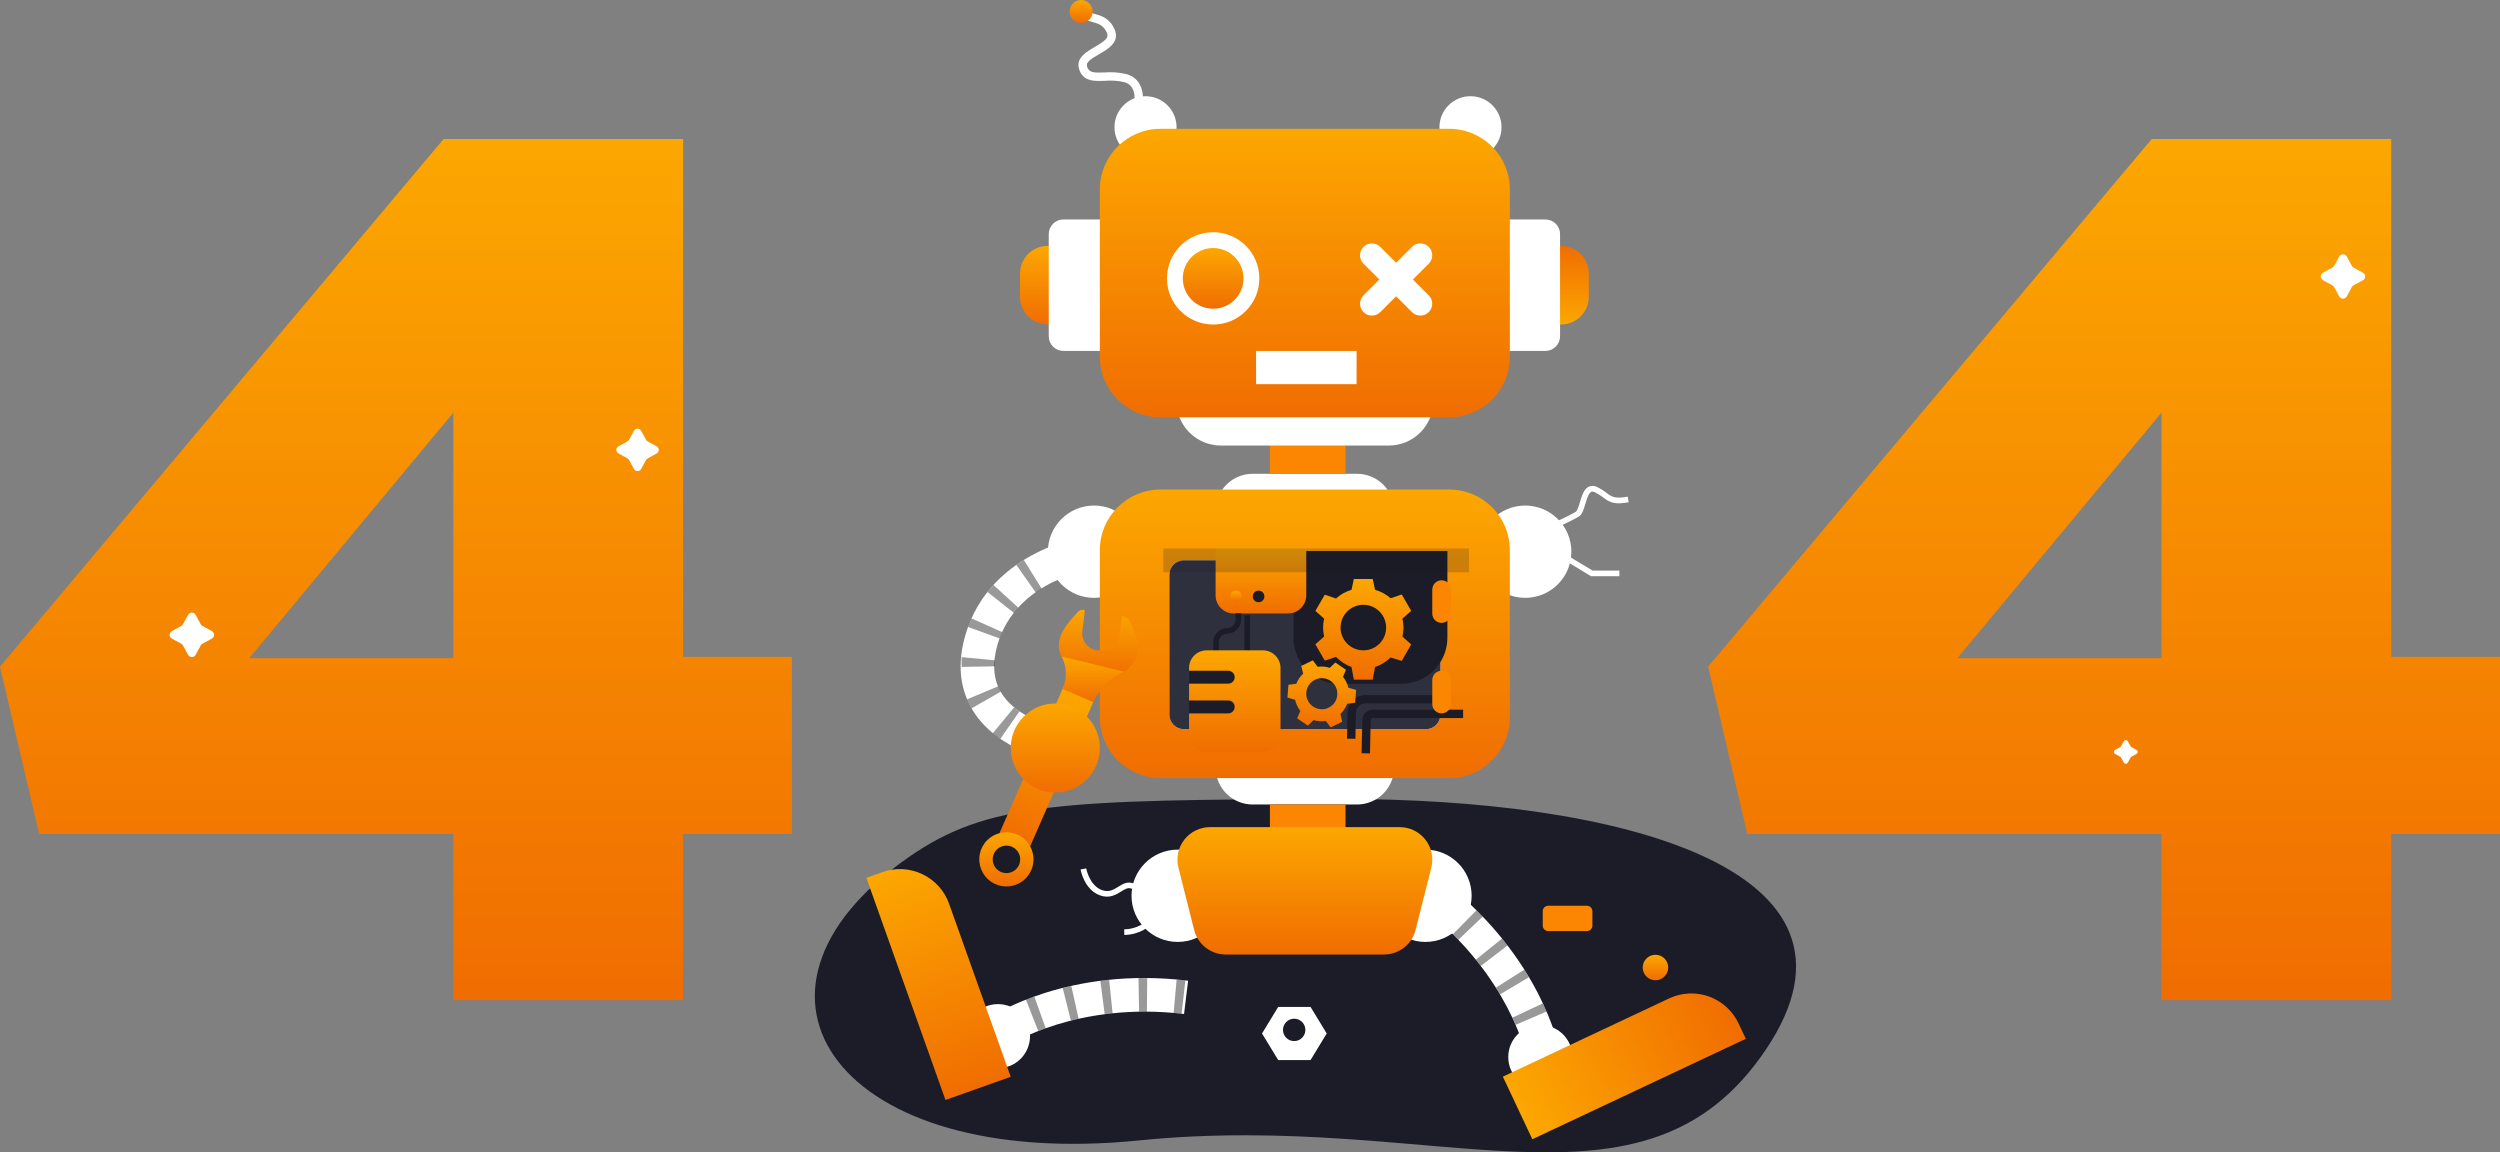 <svg width="512" height="236" viewBox="0 0 512 236" fill="none" xmlns="http://www.w3.org/2000/svg">
<rect x="0" y="0" width="512" height="236" fill="#808080" stroke="none"/>
<path d="M442.673 170.803H357.849L349.825 136.537L440.667 28.474H489.722V134.532H512V170.803H489.722V204.823H442.673V170.803ZM442.673 134.784V84.508L400.874 134.784H442.673Z" fill="url(#paint0_linear_24353_19745)"/>
<path d="M185.938 175.66C146.231 203.448 171.707 239.765 233.267 233.561C294.828 227.357 336.586 252.183 361.65 214.956C386.713 177.728 331.153 163.494 274.149 163.631C217.145 163.769 202.186 164.296 185.938 175.66Z" fill="#1B1C27"/>
<path d="M206.581 214.085L202.77 208.357C203.411 207.928 218.817 197.863 243.325 200.848L242.494 207.67C220.628 205.012 206.707 213.994 206.581 214.085Z" fill="white"/>
<path d="M206.582 214.086L202.765 208.357C202.833 208.317 203.435 207.916 204.518 207.326L207.814 213.358C207.012 213.799 206.587 214.08 206.582 214.086ZM212.628 211.141L210.112 204.743C210.651 204.531 211.218 204.319 211.832 204.101L214.159 210.574C213.616 210.765 213.106 210.954 212.628 211.141ZM219.317 209.01L217.643 202.343C218.216 202.2 218.79 202.056 219.409 201.925L220.899 208.632C220.348 208.751 219.821 208.877 219.317 209.01ZM226.24 207.699L225.352 200.882C225.925 200.802 226.544 200.733 227.152 200.67L227.857 207.51C227.295 207.567 226.75 207.63 226.223 207.699H226.24ZM241.99 207.613C241.417 207.55 240.895 207.498 240.357 207.447L240.976 200.601C241.549 200.653 242.162 200.716 242.764 200.785L241.99 207.613ZM233.284 207.189L233.164 200.315C233.565 200.315 233.972 200.315 234.379 200.315H234.952L234.889 207.189H234.356C233.995 207.177 233.645 207.177 233.267 207.189H233.284Z" fill="black" fill-opacity="0.4"/>
<path d="M204.381 218.771C208.008 218.771 210.949 215.832 210.949 212.207C210.949 208.581 208.008 205.642 204.381 205.642C200.753 205.642 197.812 208.581 197.812 212.207C197.812 215.832 200.753 218.771 204.381 218.771Z" fill="white"/>
<path d="M230.263 191.482L230.229 190.336C235.627 190.187 237.353 185.146 237.37 185.095L238.453 185.456C238.436 185.513 236.459 191.321 230.263 191.482Z" fill="white"/>
<path d="M312.583 216.245C312.549 216.079 309.116 199.891 291.824 186.264L296.083 180.868C315.483 196.156 319.18 214.16 319.329 214.916L312.577 216.234L315.953 215.575L312.583 216.245Z" fill="white"/>
<path d="M312.583 216.245C312.583 216.245 312.48 215.741 312.222 214.859L318.831 212.951C319.175 214.137 319.318 214.842 319.329 214.916L312.578 216.234L315.953 215.575L312.583 216.245ZM310.411 209.881C310.205 209.411 309.987 208.919 309.746 208.409L315.976 205.493C316.246 206.066 316.492 206.639 316.727 207.16L310.411 209.881ZM307.219 203.643C306.95 203.191 306.646 202.727 306.371 202.263L312.165 198.591C312.494 199.114 312.809 199.63 313.111 200.137L307.219 203.643ZM303.276 197.817C302.949 197.388 302.611 196.964 302.267 196.534L307.62 192.215C308.004 192.691 308.377 193.166 308.738 193.636L303.276 197.817ZM298.691 192.462C298.318 192.072 297.934 191.683 297.544 191.316L302.387 186.43C302.817 186.859 303.241 187.289 303.648 187.719L298.691 192.462ZM293.532 187.627C293.12 187.283 292.701 186.934 292.271 186.59L296.564 181.223C297.04 181.601 297.504 181.985 297.963 182.369L293.532 187.627Z" fill="black" fill-opacity="0.4"/>
<path d="M315.46 223.044C319.087 223.044 322.028 220.105 322.028 216.48C322.028 212.854 319.087 209.915 315.46 209.915C311.832 209.915 308.892 212.854 308.892 216.48C308.892 220.105 311.832 223.044 315.46 223.044Z" fill="white"/>
<path d="M268.4 206.215H261.775L258.462 211.657L261.775 217.099H268.4L271.713 211.657L268.4 206.215ZM265.047 213.215C264.594 213.215 264.151 213.081 263.774 212.829C263.397 212.577 263.103 212.219 262.929 211.8C262.756 211.382 262.71 210.921 262.799 210.477C262.887 210.032 263.106 209.624 263.426 209.304C263.747 208.983 264.155 208.765 264.6 208.676C265.045 208.588 265.506 208.633 265.925 208.807C266.343 208.98 266.702 209.274 266.953 209.651C267.205 210.028 267.34 210.47 267.34 210.924C267.34 211.531 267.098 212.114 266.668 212.544C266.238 212.974 265.655 213.215 265.047 213.215Z" fill="white"/>
<path d="M313.815 233.3L307.783 220.494L341.83 204.474C344.395 203.267 347.335 203.128 350.002 204.087C352.67 205.046 354.847 207.025 356.054 209.589L357.541 212.745L313.822 233.315L313.815 233.3Z" fill="url(#paint1_linear_24353_19745)"/>
<path d="M339.039 200.761C340.483 200.761 341.653 199.592 341.653 198.149C341.653 196.707 340.483 195.537 339.039 195.537C337.596 195.537 336.426 196.707 336.426 198.149C336.426 199.592 337.596 200.761 339.039 200.761Z" fill="url(#paint2_linear_24353_19745)"/>
<path d="M325.003 185.496H317.071C316.453 185.496 315.953 185.996 315.953 186.613V189.563C315.953 190.18 316.453 190.68 317.071 190.68H325.003C325.62 190.68 326.121 190.18 326.121 189.563V186.613C326.121 185.996 325.62 185.496 325.003 185.496Z" fill="#FC8601"/>
<path d="M238.729 184.448C238.678 184.448 233.542 182.506 231.571 181.945C230.952 181.773 230.424 182.076 229.588 182.592C228.539 183.245 227.232 184.053 225.323 183.388C222.08 182.243 221.312 178.233 221.312 178.055L222.458 177.855C222.458 177.895 223.117 181.395 225.725 182.306C227.117 182.792 228.017 182.22 229.009 181.618C229.874 181.08 230.768 180.524 231.903 180.845C233.926 181.418 238.941 183.297 239.153 183.377L238.729 184.448Z" fill="white"/>
<path d="M291.933 192.908C297.156 192.908 301.39 188.677 301.39 183.457C301.39 178.237 297.156 174.005 291.933 174.005C286.71 174.005 282.477 178.237 282.477 183.457C282.477 188.677 286.71 192.908 291.933 192.908Z" fill="white"/>
<path d="M241.193 192.908C246.416 192.908 250.65 188.677 250.65 183.457C250.65 178.237 246.416 174.005 241.193 174.005C235.97 174.005 231.736 178.237 231.736 183.457C231.736 188.677 235.97 192.908 241.193 192.908Z" fill="white"/>
<path d="M277.931 164.761H256.536C254.525 164.761 252.596 163.962 251.174 162.541C249.752 161.12 248.953 159.192 248.953 157.182V154.284H285.514V157.182C285.514 159.192 284.715 161.12 283.293 162.541C281.871 163.962 279.942 164.761 277.931 164.761Z" fill="white"/>
<path d="M275.559 164.76H260.078V174.046H275.559V164.76Z" fill="#FC8601"/>
<path d="M283.439 195.486H251.028C249.544 195.485 248.103 194.99 246.932 194.08C245.761 193.169 244.927 191.894 244.563 190.456L241.342 177.694C241.093 176.711 241.072 175.684 241.281 174.691C241.49 173.699 241.922 172.767 242.546 171.967C243.169 171.167 243.967 170.52 244.879 170.075C245.791 169.63 246.792 169.399 247.807 169.399H286.666C287.68 169.399 288.682 169.63 289.593 170.075C290.505 170.52 291.303 171.167 291.927 171.967C292.55 172.767 292.983 173.699 293.191 174.691C293.4 175.684 293.379 176.711 293.131 177.694L289.904 190.456C289.54 191.894 288.707 193.17 287.536 194.081C286.365 194.992 284.923 195.486 283.439 195.486Z" fill="url(#paint3_linear_24353_19745)"/>
<path d="M436.535 153.012L437.561 153.585C437.634 153.625 437.695 153.683 437.737 153.755C437.779 153.827 437.802 153.908 437.802 153.991C437.802 154.074 437.779 154.156 437.737 154.228C437.695 154.299 437.634 154.358 437.561 154.398L436.535 154.971C436.455 155.012 436.389 155.075 436.346 155.154L435.773 156.18C435.733 156.252 435.674 156.313 435.602 156.355C435.531 156.398 435.449 156.42 435.366 156.42C435.283 156.42 435.201 156.398 435.129 156.355C435.058 156.313 434.999 156.252 434.959 156.18L434.386 155.154C434.346 155.075 434.282 155.01 434.202 154.971L433.176 154.398C433.103 154.358 433.043 154.299 433 154.228C432.958 154.156 432.936 154.074 432.936 153.991C432.936 153.908 432.958 153.827 433 153.755C433.043 153.683 433.103 153.625 433.176 153.585L434.202 153.012C434.282 152.972 434.346 152.908 434.386 152.829L434.959 151.803C434.999 151.73 435.058 151.67 435.129 151.627C435.201 151.585 435.283 151.562 435.366 151.562C435.449 151.563 435.531 151.585 435.602 151.627C435.674 151.67 435.733 151.73 435.773 151.803L436.346 152.829C436.389 152.907 436.455 152.971 436.535 153.012Z" fill="white"/>
<path d="M92.848 170.803H8.024L0 136.537L90.848 28.474H139.903V134.532H162.175V170.803H139.903V204.823H92.848V170.803ZM92.848 134.784V84.508L51.055 134.784H92.848Z" fill="url(#paint4_linear_24353_19745)"/>
<path d="M41.461 128.191L43.393 129.251C43.53 129.326 43.645 129.436 43.725 129.571C43.805 129.706 43.847 129.859 43.847 130.016C43.847 130.172 43.805 130.326 43.725 130.461C43.645 130.595 43.53 130.706 43.393 130.781L41.461 131.834C41.313 131.914 41.191 132.036 41.111 132.184L40.057 134.114C39.982 134.252 39.871 134.367 39.737 134.447C39.602 134.526 39.448 134.569 39.292 134.569C39.135 134.569 38.981 134.526 38.847 134.447C38.712 134.367 38.602 134.252 38.527 134.114L37.466 132.184C37.387 132.037 37.268 131.916 37.122 131.834L35.191 130.781C35.053 130.706 34.939 130.595 34.859 130.461C34.779 130.326 34.736 130.172 34.736 130.016C34.736 129.859 34.779 129.706 34.859 129.571C34.939 129.436 35.053 129.326 35.191 129.251L37.122 128.191C37.267 128.111 37.385 127.992 37.466 127.848L38.527 125.917C38.602 125.78 38.712 125.665 38.847 125.585C38.981 125.505 39.135 125.463 39.292 125.463C39.448 125.463 39.602 125.505 39.737 125.585C39.871 125.665 39.982 125.78 40.057 125.917L41.111 127.848C41.193 127.993 41.314 128.112 41.461 128.191Z" fill="white"/>
<path d="M211.63 154.575C211.281 154.478 202.988 152.175 198.924 144.975C196.505 140.69 196.087 135.701 197.686 130.15C202.81 112.347 222.795 109.683 223.643 109.58L224.474 116.402C223.81 116.488 208.134 118.654 204.277 132.046C203.211 135.764 203.417 138.977 204.896 141.601C207.515 146.241 213.344 147.902 213.407 147.936L211.63 154.575Z" fill="white"/>
<path d="M204.868 151.321C204.295 150.949 203.802 150.554 203.315 150.176L207.699 144.877C208.037 145.152 208.398 145.45 208.777 145.69L204.868 151.321ZM198.976 145.066C198.634 144.468 198.328 143.85 198.059 143.216L204.415 140.558C204.573 140.933 204.753 141.298 204.954 141.652L198.976 145.066ZM196.964 136.583V136.468C196.964 135.855 196.884 135.219 196.964 134.583L203.756 135.225C203.716 135.643 203.756 136.061 203.756 136.462L196.964 136.583ZM204.719 130.751L198.254 128.403C198.472 127.83 198.707 127.223 198.965 126.65L205.24 129.457C205.051 129.886 204.874 130.316 204.719 130.751ZM207.642 125.516L202.249 121.248C202.633 120.761 203.045 120.274 203.469 119.81L208.547 124.45C208.232 124.794 207.928 125.155 207.642 125.516ZM212.112 121.34L208.152 115.709C208.645 115.36 209.161 115.016 209.688 114.689L213.316 120.532C212.903 120.796 212.496 121.065 212.112 121.34ZM217.689 118.327L215.093 111.963C215.666 111.739 216.21 111.522 216.778 111.321L219.07 117.8C218.629 117.96 218.17 118.138 217.689 118.327Z" fill="black" fill-opacity="0.4"/>
<path d="M211.636 154.575C211.562 154.575 211.166 154.449 210.559 154.232L212.851 147.753C213.166 147.868 213.373 147.931 213.424 147.942L211.636 154.575Z" fill="black" fill-opacity="0.4"/>
<path d="M224.141 143.245L217.871 140.505L204.674 170.667L210.944 173.407L224.141 143.245Z" fill="url(#paint5_linear_24353_19745)"/>
<path d="M208.33 170.912C207.323 170.472 206.209 170.341 205.128 170.535C204.046 170.728 203.047 171.238 202.256 171.999C201.464 172.76 200.916 173.739 200.681 174.811C200.446 175.883 200.535 177.001 200.936 178.023C201.336 179.046 202.031 179.926 202.933 180.553C203.834 181.181 204.901 181.527 205.999 181.548C207.098 181.569 208.177 181.264 209.102 180.672C210.027 180.08 210.756 179.227 211.195 178.221C211.784 176.872 211.812 175.345 211.275 173.974C210.738 172.604 209.679 171.503 208.33 170.912ZM204.988 178.582C204.477 178.359 204.044 177.989 203.743 177.52C203.443 177.051 203.288 176.503 203.299 175.945C203.309 175.388 203.485 174.847 203.804 174.389C204.122 173.932 204.57 173.579 205.089 173.376C205.608 173.172 206.176 173.127 206.721 173.247C207.265 173.366 207.762 173.644 208.149 174.045C208.536 174.447 208.795 174.954 208.893 175.502C208.992 176.051 208.925 176.616 208.702 177.127C208.554 177.466 208.34 177.773 208.074 178.03C207.807 178.287 207.492 178.488 207.147 178.624C206.802 178.759 206.434 178.825 206.063 178.817C205.693 178.81 205.328 178.73 204.988 178.582Z" fill="url(#paint6_linear_24353_19745)"/>
<path d="M177.432 179.776L180.72 178.607C183.391 177.657 186.33 177.806 188.89 179.022C191.451 180.238 193.424 182.42 194.374 185.09L206.992 220.524L193.633 225.275L177.434 179.782L177.432 179.776Z" fill="url(#paint7_linear_24353_19745)"/>
<path d="M331.645 118.001H325.845L319.266 114.043L319.856 113.063L326.166 116.856H331.645V118.001Z" fill="white"/>
<path d="M223.839 116.511L222.601 109.746C223.265 109.626 223.644 109.58 223.644 109.58L224.475 116.402C224.475 116.408 224.223 116.437 223.839 116.511Z" fill="black" fill-opacity="0.4"/>
<path d="M224.062 122.44C229.285 122.44 233.519 118.209 233.519 112.989C233.519 107.769 229.285 103.537 224.062 103.537C218.839 103.537 214.605 107.769 214.605 112.989C214.605 118.209 218.839 122.44 224.062 122.44Z" fill="white"/>
<path d="M318.795 108.04L318.331 106.992C318.331 106.992 321.455 105.6 322.727 104.804C323.036 104.609 323.329 103.658 323.564 102.856C323.971 101.51 324.389 100.118 325.421 99.654C325.686 99.546 325.972 99.497 326.259 99.512C326.545 99.527 326.824 99.605 327.077 99.74C327.764 100.07 328.414 100.473 329.014 100.943C330.075 101.733 330.734 102.214 333.347 101.71L333.559 102.856C330.585 103.429 329.633 102.856 328.332 101.882C327.8 101.46 327.224 101.097 326.613 100.799C326.177 100.599 325.977 100.691 325.908 100.719C325.335 100.966 324.979 102.209 324.681 103.205C324.332 104.351 324.028 105.371 323.352 105.794C321.993 106.614 318.927 107.977 318.795 108.04Z" fill="white"/>
<path d="M312.359 122.44C317.582 122.44 321.816 118.209 321.816 112.989C321.816 107.769 317.582 103.537 312.359 103.537C307.136 103.537 302.902 107.769 302.902 112.989C302.902 118.209 307.136 122.44 312.359 122.44Z" fill="white"/>
<path d="M285.514 107.513H248.953V104.614C248.953 102.604 249.752 100.677 251.174 99.255C252.596 97.834 254.525 97.036 256.536 97.036H277.931C279.942 97.036 281.871 97.834 283.293 99.255C284.715 100.677 285.514 102.604 285.514 104.614V107.513Z" fill="white"/>
<path d="M296.81 100.261H237.656C230.803 100.261 225.248 105.813 225.248 112.663V146.946C225.248 153.795 230.803 159.347 237.656 159.347H296.81C303.663 159.347 309.218 153.795 309.218 146.946V112.663C309.218 105.813 303.663 100.261 296.81 100.261Z" fill="url(#paint8_linear_24353_19745)"/>
<path d="M216.124 162.314C221.164 162.314 225.249 158.231 225.249 153.195C225.249 148.158 221.164 144.075 216.124 144.075C211.085 144.075 207 148.158 207 153.195C207 158.231 211.085 162.314 216.124 162.314Z" fill="url(#paint9_linear_24353_19745)"/>
<path d="M292.002 114.759H242.46C240.814 114.759 239.479 116.092 239.479 117.737V146.356C239.479 148.001 240.814 149.334 242.46 149.334H292.002C293.648 149.334 294.982 148.001 294.982 146.356V117.737C294.982 116.092 293.648 114.759 292.002 114.759Z" fill="white"/>
<path d="M292.008 114.759H242.466C240.82 114.759 239.485 116.092 239.485 117.737V146.356C239.485 148.001 240.82 149.334 242.466 149.334H292.008C293.654 149.334 294.988 148.001 294.988 146.356V117.737C294.988 116.092 293.654 114.759 292.008 114.759Z" fill="#2F303E"/>
<path d="M277.588 151.305L275.868 151.27L275.977 145.92C276.002 144.969 276.397 144.066 277.077 143.401C277.758 142.736 278.671 142.361 279.622 142.357H296.69V144.076H279.622C279.12 144.077 278.638 144.274 278.278 144.625C277.919 144.975 277.71 145.452 277.696 145.954L277.588 151.305Z" fill="#1B1C27"/>
<path d="M280.574 154.295L278.854 154.255L278.998 147.461C279.011 146.896 279.244 146.359 279.648 145.963C280.051 145.568 280.593 145.345 281.159 145.342H299.648V147.06H281.159C281.042 147.06 280.931 147.106 280.848 147.187C280.766 147.269 280.719 147.38 280.717 147.496L280.574 154.295Z" fill="#1B1C27"/>
<path d="M264.904 112.845H296.427V130.603C296.427 131.842 296.183 133.068 295.708 134.213C295.234 135.358 294.539 136.398 293.662 137.274C292.785 138.15 291.745 138.845 290.6 139.319C289.454 139.793 288.227 140.037 286.987 140.037H274.344C271.84 140.037 269.439 139.043 267.669 137.274C265.899 135.504 264.904 133.105 264.904 130.603V112.845Z" fill="#1B1C27"/>
<path d="M287.429 128.529C287.426 127.912 287.355 127.297 287.217 126.696L289.011 125.098L287.079 121.753L284.787 122.514C283.872 121.709 282.786 121.122 281.612 120.796L281.13 118.573H277.267L276.786 120.796C275.606 121.142 274.521 121.751 273.611 122.577L271.318 121.787L269.387 125.115L271.181 126.702C270.898 127.906 270.898 129.158 271.181 130.362L269.387 131.955L271.318 135.3L273.611 134.538C274.506 135.452 275.589 136.159 276.786 136.612L277.267 139.195H281.13L281.612 136.612C282.802 136.203 283.886 135.536 284.787 134.658L287.079 135.357L289.011 131.983L287.217 130.374C287.355 129.768 287.426 129.15 287.429 128.529ZM279.21 133.192C278.286 133.192 277.383 132.918 276.615 132.405C275.846 131.891 275.248 131.162 274.894 130.309C274.541 129.455 274.449 128.516 274.629 127.61C274.81 126.705 275.256 125.873 275.909 125.22C276.563 124.568 277.396 124.123 278.303 123.944C279.209 123.764 280.148 123.858 281.002 124.212C281.855 124.566 282.584 125.165 283.097 125.934C283.609 126.702 283.882 127.606 283.881 128.529C283.881 129.142 283.76 129.749 283.526 130.315C283.291 130.881 282.947 131.395 282.513 131.828C282.079 132.261 281.564 132.605 280.997 132.839C280.431 133.073 279.823 133.193 279.21 133.192Z" fill="url(#paint10_linear_24353_19745)"/>
<path d="M275.329 145.244C275.563 144.898 275.756 144.525 275.902 144.133L277.53 143.927L277.737 141.303L276.155 140.845C275.959 140.033 275.581 139.277 275.048 138.634L275.656 137.173L273.484 135.684L272.338 136.772C271.538 136.512 270.688 136.439 269.856 136.56L268.87 135.237L266.497 136.383L266.893 137.975C266.584 138.259 266.307 138.576 266.067 138.92C265.838 139.269 265.646 139.642 265.494 140.032L263.872 140.238L263.666 142.861L265.242 143.32C265.422 144.153 265.787 144.936 266.308 145.611L265.666 147.123L267.844 148.618L269.025 147.472C269.833 147.721 270.688 147.784 271.524 147.656L272.521 148.962L274.899 147.816L274.504 146.224C274.816 145.93 275.093 145.602 275.329 145.244ZM268.904 144.7C268.385 144.344 267.982 143.841 267.748 143.257C267.514 142.672 267.459 142.031 267.589 141.414C267.72 140.798 268.03 140.234 268.481 139.794C268.932 139.354 269.504 139.058 270.123 138.943C270.743 138.827 271.383 138.898 271.962 139.146C272.542 139.394 273.034 139.809 273.378 140.337C273.722 140.865 273.901 141.483 273.893 142.112C273.886 142.742 273.691 143.356 273.335 143.875C272.856 144.57 272.121 145.048 271.29 145.202C270.46 145.357 269.602 145.176 268.904 144.7Z" fill="url(#paint11_linear_24353_19745)"/>
<path d="M248.954 112.33H267.524V121.919C267.524 122.906 267.131 123.853 266.433 124.552C265.734 125.25 264.786 125.642 263.798 125.642H252.679C251.691 125.642 250.744 125.25 250.045 124.552C249.347 123.853 248.954 122.906 248.954 121.919V112.33Z" fill="url(#paint12_linear_24353_19745)"/>
<path d="M253.143 123.34C253.802 123.34 254.335 122.806 254.335 122.148C254.335 121.49 253.802 120.957 253.143 120.957C252.485 120.957 251.951 121.49 251.951 122.148C251.951 122.806 252.485 123.34 253.143 123.34Z" fill="url(#paint13_linear_24353_19745)"/>
<path d="M249.619 133.466H248.473V131.49C248.473 130.731 248.775 130.002 249.312 129.465C249.849 128.928 250.578 128.626 251.338 128.626C251.794 128.626 252.232 128.445 252.554 128.123C252.877 127.8 253.058 127.363 253.058 126.908V125.59H254.204V126.908C254.204 127.667 253.902 128.396 253.365 128.933C252.827 129.47 252.098 129.772 251.338 129.772C250.882 129.772 250.445 129.953 250.123 130.275C249.8 130.597 249.619 131.034 249.619 131.49V133.466Z" fill="#1B1C27"/>
<path d="M255.998 126.021H254.852V134.04H255.998V126.021Z" fill="#1B1C27"/>
<path d="M257.758 123.34C258.416 123.34 258.95 122.806 258.95 122.148C258.95 121.49 258.416 120.957 257.758 120.957C257.099 120.957 256.565 121.49 256.565 122.148C256.565 122.806 257.099 123.34 257.758 123.34Z" fill="#1B1C27"/>
<path d="M258.64 133.192H247.125C245.131 133.192 243.515 134.808 243.515 136.801V150.388C243.515 152.381 245.131 153.997 247.125 153.997H258.64C260.634 153.997 262.25 152.381 262.25 150.388V136.801C262.25 134.808 260.634 133.192 258.64 133.192Z" fill="url(#paint14_linear_24353_19745)"/>
<path d="M243.515 137.368H251.539C251.89 137.368 252.226 137.507 252.475 137.755C252.723 138.003 252.863 138.34 252.863 138.691C252.863 139.042 252.723 139.378 252.475 139.627C252.226 139.875 251.89 140.014 251.539 140.014H243.515V137.368Z" fill="#1B1C27"/>
<path d="M243.515 143.451H251.539C251.89 143.451 252.226 143.591 252.475 143.839C252.723 144.087 252.863 144.423 252.863 144.774C252.863 145.125 252.723 145.462 252.475 145.71C252.226 145.958 251.89 146.098 251.539 146.098H243.515V143.451Z" fill="#1B1C27"/>
<path d="M279.21 131.462C280.834 131.462 282.15 130.147 282.15 128.524C282.15 126.901 280.834 125.585 279.21 125.585C277.586 125.585 276.27 126.901 276.27 128.524C276.27 130.147 277.586 131.462 279.21 131.462Z" fill="#1B1C27"/>
<path opacity="0.2" d="M300.851 112.33H238.23V117.199H300.851V112.33Z" fill="#1B1C27"/>
<path d="M297.142 139.276C297.142 138.222 296.289 137.368 295.237 137.368C294.184 137.368 293.331 138.222 293.331 139.276V144.191C293.331 145.244 294.184 146.098 295.237 146.098C296.289 146.098 297.142 145.244 297.142 144.191V139.276Z" fill="#FC8601"/>
<path d="M222.182 124.983C222.182 124.983 221.288 124.525 220.463 125.608C219.637 126.69 214.857 130.9 217.769 135.053C220.68 139.206 228.211 139.751 231.197 136.812C233.851 134.2 233.284 131.422 231.771 128.008C231.008 126.289 230.596 126.289 229.782 126.18L229.277 130.23C229.161 131.143 228.69 131.973 227.966 132.541C227.242 133.11 226.323 133.37 225.409 133.266L224.75 133.192C224.29 133.141 223.846 132.999 223.442 132.775C223.037 132.551 222.682 132.249 222.395 131.887C222.108 131.525 221.896 131.109 221.771 130.665C221.646 130.22 221.61 129.755 221.666 129.297L222.182 124.983Z" fill="url(#paint15_linear_24353_19745)"/>
<path d="M217.425 134.458C217.951 135.478 218.241 136.602 218.276 137.749C218.311 138.896 218.089 140.036 217.625 141.085L223.901 143.823C223.901 143.823 225.764 139.361 230.252 137.557L217.425 134.458Z" fill="url(#paint16_linear_24353_19745)"/>
<path d="M297.142 120.745C297.142 119.692 296.289 118.838 295.237 118.838C294.184 118.838 293.331 119.692 293.331 120.745V125.66C293.331 126.713 294.184 127.567 295.237 127.567C296.289 127.567 297.142 126.713 297.142 125.66V120.745Z" fill="#FC8601"/>
<path d="M132.64 90.397L134.486 91.405C134.618 91.476 134.728 91.582 134.804 91.71C134.881 91.839 134.921 91.986 134.921 92.135C134.921 92.285 134.881 92.432 134.804 92.56C134.728 92.689 134.618 92.794 134.486 92.866L132.64 93.874C132.503 93.953 132.39 94.068 132.314 94.206L131.299 96.051C131.228 96.182 131.123 96.292 130.994 96.369C130.865 96.445 130.718 96.486 130.569 96.486C130.419 96.486 130.272 96.445 130.143 96.369C130.015 96.292 129.909 96.182 129.838 96.051L128.829 94.206C128.753 94.068 128.64 93.953 128.502 93.874L126.657 92.866C126.525 92.794 126.415 92.689 126.339 92.56C126.262 92.432 126.222 92.285 126.222 92.135C126.222 91.986 126.262 91.839 126.339 91.71C126.415 91.582 126.525 91.476 126.657 91.405L128.502 90.397C128.642 90.321 128.756 90.205 128.829 90.065L129.838 88.22C129.91 88.09 130.016 87.982 130.145 87.906C130.273 87.831 130.42 87.791 130.569 87.791C130.718 87.791 130.864 87.831 130.992 87.906C131.121 87.982 131.227 88.09 131.299 88.22L132.314 90.065C132.387 90.205 132.501 90.321 132.64 90.397Z" fill="white"/>
<path d="M275.559 87.75H260.078V97.036H275.559V87.75Z" fill="#FC8601"/>
<path d="M240.93 80.768H293.538V82.154C293.538 84.565 292.58 86.877 290.874 88.582C289.168 90.287 286.855 91.245 284.442 91.245H250.025C247.613 91.245 245.3 90.287 243.594 88.582C241.888 86.877 240.93 84.565 240.93 82.154V80.768Z" fill="white"/>
<path d="M482.014 54.808L483.945 55.862C484.083 55.937 484.198 56.047 484.278 56.182C484.358 56.316 484.4 56.47 484.4 56.627C484.4 56.783 484.358 56.937 484.278 57.071C484.198 57.206 484.083 57.316 483.945 57.391L482.014 58.428C481.865 58.502 481.744 58.623 481.67 58.772L480.61 60.719C480.535 60.857 480.424 60.971 480.289 61.051C480.155 61.132 480.001 61.174 479.844 61.174C479.688 61.174 479.534 61.132 479.399 61.051C479.265 60.971 479.154 60.857 479.079 60.719L478.025 58.789C477.947 58.641 477.825 58.521 477.675 58.445L475.744 57.386C475.606 57.311 475.491 57.2 475.411 57.066C475.331 56.931 475.289 56.777 475.289 56.621C475.289 56.464 475.331 56.311 475.411 56.176C475.491 56.041 475.606 55.931 475.744 55.856L477.675 54.802C477.824 54.723 477.945 54.601 478.025 54.453L479.079 52.522C479.154 52.385 479.265 52.27 479.399 52.19C479.534 52.11 479.688 52.068 479.844 52.068C480.001 52.068 480.155 52.11 480.289 52.19C480.424 52.27 480.535 52.385 480.61 52.522L481.67 54.453C481.745 54.604 481.865 54.728 482.014 54.808Z" fill="white"/>
<path d="M319.713 66.458H313.614V50.373H319.713C321.218 50.373 322.661 50.971 323.725 52.034C324.789 53.098 325.387 54.54 325.387 56.044V60.81C325.381 62.31 324.78 63.747 323.717 64.805C322.653 65.864 321.214 66.458 319.713 66.458Z" fill="url(#paint17_linear_24353_19745)"/>
<path d="M214.572 50.357H220.652V66.447H214.572C213.067 66.447 211.623 65.85 210.559 64.787C209.495 63.723 208.897 62.281 208.897 60.776V56.028C208.897 54.524 209.495 53.081 210.559 52.018C211.623 50.954 213.067 50.357 214.572 50.357Z" fill="url(#paint18_linear_24353_19745)"/>
<path d="M316.498 71.871H307.735V44.949H316.498C317.294 44.949 318.058 45.265 318.621 45.828C319.185 46.391 319.501 47.154 319.501 47.95V68.87C319.501 69.666 319.185 70.429 318.621 70.992C318.058 71.555 317.294 71.871 316.498 71.871Z" fill="white"/>
<path d="M217.786 44.944H226.555V71.866H217.786C216.99 71.866 216.226 71.55 215.663 70.987C215.1 70.424 214.783 69.661 214.783 68.865V47.951C214.782 47.556 214.86 47.166 215.01 46.801C215.161 46.436 215.382 46.104 215.661 45.825C215.94 45.546 216.271 45.324 216.636 45.173C217.001 45.022 217.392 44.944 217.786 44.944Z" fill="white"/>
<path d="M301.155 32.41C304.665 32.41 307.511 29.566 307.511 26.057C307.511 22.549 304.665 19.705 301.155 19.705C297.645 19.705 294.799 22.549 294.799 26.057C294.799 29.566 297.645 32.41 301.155 32.41Z" fill="white"/>
<path d="M234.602 32.41C238.113 32.41 240.958 29.566 240.958 26.057C240.958 22.549 238.113 19.705 234.602 19.705C231.092 19.705 228.246 22.549 228.246 26.057C228.246 29.566 231.092 32.41 234.602 32.41Z" fill="white"/>
<path d="M296.81 26.384H237.656C230.803 26.384 225.248 31.936 225.248 38.785V73.069C225.248 79.918 230.803 85.47 237.656 85.47H296.81C303.663 85.47 309.218 79.918 309.218 73.069V38.785C309.218 31.936 303.663 26.384 296.81 26.384Z" fill="url(#paint19_linear_24353_19745)"/>
<path d="M277.828 71.877H257.241V78.677H277.828V71.877Z" fill="white"/>
<path d="M248.455 66.464C253.678 66.464 257.912 62.232 257.912 57.012C257.912 51.792 253.678 47.56 248.455 47.56C243.232 47.56 238.998 51.792 238.998 57.012C238.998 62.232 243.232 66.464 248.455 66.464Z" fill="white"/>
<path d="M248.455 63.228C251.889 63.228 254.673 60.446 254.673 57.013C254.673 53.581 251.889 50.798 248.455 50.798C245.02 50.798 242.236 53.581 242.236 57.013C242.236 60.446 245.02 63.228 248.455 63.228Z" fill="url(#paint20_linear_24353_19745)"/>
<path d="M292.608 60.489L282.679 50.565C281.73 49.617 280.192 49.617 279.243 50.565C278.294 51.514 278.294 53.051 279.243 54L289.172 63.923C290.121 64.872 291.659 64.872 292.608 63.923C293.557 62.975 293.557 61.437 292.608 60.489Z" fill="white"/>
<path d="M282.684 63.92L292.613 53.997C293.562 53.048 293.562 51.51 292.613 50.562C291.664 49.613 290.125 49.613 289.176 50.562L279.247 60.486C278.298 61.434 278.298 62.972 279.247 63.92C280.196 64.869 281.735 64.869 282.684 63.92Z" fill="white"/>
<path d="M233.805 22.431L232.143 21.979C232.195 21.807 233.289 17.677 230.263 16.823C228.948 16.524 227.594 16.433 226.251 16.554C224.131 16.634 221.729 16.732 220.973 14.068C220.342 11.863 222.497 10.631 224.228 9.606C226.417 8.334 227.122 7.71 226.704 6.742C226.016 5.126 224.904 4.823 223.724 4.508C222.663 4.216 221.431 3.889 220.921 2.537L222.52 1.907C222.721 2.411 223.133 2.566 224.176 2.847C225.483 3.202 227.271 3.689 228.286 6.066C229.375 8.615 226.899 10.076 225.093 11.101C223.374 12.086 222.377 12.745 222.623 13.598C222.984 14.853 223.838 14.933 226.182 14.841C227.698 14.711 229.225 14.825 230.704 15.18C234.441 16.222 234.367 20.381 233.805 22.431Z" fill="white"/>
<path d="M221.426 4.709C222.727 4.709 223.781 3.655 223.781 2.354C223.781 1.054 222.727 0 221.426 0C220.125 0 219.07 1.054 219.07 2.354C219.07 3.655 220.125 4.709 221.426 4.709Z" fill="url(#paint21_linear_24353_19745)"/>
<defs>
<linearGradient id="paint0_linear_24353_19745" x1="430.913" y1="28.474" x2="430.913" y2="204.823" gradientUnits="userSpaceOnUse">
<stop stop-color="#FCA701"/>
<stop offset="1" stop-color="#F06D01"/>
</linearGradient>
<linearGradient id="paint1_linear_24353_19745" x1="310.803" y1="226.905" x2="354.512" y2="206.316" gradientUnits="userSpaceOnUse">
<stop stop-color="#FCA701"/>
<stop offset="1" stop-color="#F06D01"/>
</linearGradient>
<linearGradient id="paint2_linear_24353_19745" x1="339.039" y1="195.537" x2="339.039" y2="200.761" gradientUnits="userSpaceOnUse">
<stop stop-color="#FCA701"/>
<stop offset="1" stop-color="#F06D01"/>
</linearGradient>
<linearGradient id="paint3_linear_24353_19745" x1="267.236" y1="169.399" x2="267.236" y2="195.486" gradientUnits="userSpaceOnUse">
<stop stop-color="#FCA701"/>
<stop offset="1" stop-color="#F06D01"/>
</linearGradient>
<linearGradient id="paint4_linear_24353_19745" x1="81.087" y1="28.474" x2="81.087" y2="204.823" gradientUnits="userSpaceOnUse">
<stop stop-color="#FCA701"/>
<stop offset="1" stop-color="#F06D01"/>
</linearGradient>
<linearGradient id="paint5_linear_24353_19745" x1="221.006" y1="141.875" x2="207.821" y2="172.042" gradientUnits="userSpaceOnUse">
<stop stop-color="#FCA701"/>
<stop offset="1" stop-color="#F06D01"/>
</linearGradient>
<linearGradient id="paint6_linear_24353_19745" x1="206.106" y1="170.448" x2="206.106" y2="181.549" gradientUnits="userSpaceOnUse">
<stop stop-color="#FCA701"/>
<stop offset="1" stop-color="#F06D01"/>
</linearGradient>
<linearGradient id="paint7_linear_24353_19745" x1="184.111" y1="177.401" x2="200.297" y2="222.905" gradientUnits="userSpaceOnUse">
<stop stop-color="#FCA701"/>
<stop offset="1" stop-color="#F06D01"/>
</linearGradient>
<linearGradient id="paint8_linear_24353_19745" x1="267.233" y1="100.261" x2="267.233" y2="159.347" gradientUnits="userSpaceOnUse">
<stop stop-color="#FCA701"/>
<stop offset="1" stop-color="#F06D01"/>
</linearGradient>
<linearGradient id="paint9_linear_24353_19745" x1="216.124" y1="144.075" x2="216.124" y2="162.314" gradientUnits="userSpaceOnUse">
<stop stop-color="#FCA701"/>
<stop offset="1" stop-color="#F06D01"/>
</linearGradient>
<linearGradient id="paint10_linear_24353_19745" x1="279.199" y1="118.573" x2="279.199" y2="139.195" gradientUnits="userSpaceOnUse">
<stop stop-color="#FCA701"/>
<stop offset="1" stop-color="#F06D01"/>
</linearGradient>
<linearGradient id="paint11_linear_24353_19745" x1="270.701" y1="135.237" x2="270.701" y2="148.962" gradientUnits="userSpaceOnUse">
<stop stop-color="#FCA701"/>
<stop offset="1" stop-color="#F06D01"/>
</linearGradient>
<linearGradient id="paint12_linear_24353_19745" x1="258.239" y1="112.33" x2="258.239" y2="125.642" gradientUnits="userSpaceOnUse">
<stop stop-color="#FCA701"/>
<stop offset="1" stop-color="#F06D01"/>
</linearGradient>
<linearGradient id="paint13_linear_24353_19745" x1="253.143" y1="120.957" x2="253.143" y2="123.34" gradientUnits="userSpaceOnUse">
<stop stop-color="#FCA701"/>
<stop offset="1" stop-color="#F06D01"/>
</linearGradient>
<linearGradient id="paint14_linear_24353_19745" x1="252.883" y1="133.192" x2="252.883" y2="153.997" gradientUnits="userSpaceOnUse">
<stop stop-color="#FCA701"/>
<stop offset="1" stop-color="#F06D01"/>
</linearGradient>
<linearGradient id="paint15_linear_24353_19745" x1="224.943" y1="124.887" x2="224.943" y2="138.662" gradientUnits="userSpaceOnUse">
<stop stop-color="#FCA701"/>
<stop offset="1" stop-color="#F06D01"/>
</linearGradient>
<linearGradient id="paint16_linear_24353_19745" x1="223.838" y1="134.458" x2="223.838" y2="143.823" gradientUnits="userSpaceOnUse">
<stop stop-color="#FCA701"/>
<stop offset="1" stop-color="#F06D01"/>
</linearGradient>
<linearGradient id="paint17_linear_24353_19745" x1="319.501" y1="66.458" x2="319.501" y2="50.373" gradientUnits="userSpaceOnUse">
<stop stop-color="#FCA701"/>
<stop offset="1" stop-color="#F06D01"/>
</linearGradient>
<linearGradient id="paint18_linear_24353_19745" x1="214.775" y1="50.357" x2="214.775" y2="66.447" gradientUnits="userSpaceOnUse">
<stop stop-color="#FCA701"/>
<stop offset="1" stop-color="#F06D01"/>
</linearGradient>
<linearGradient id="paint19_linear_24353_19745" x1="267.233" y1="26.384" x2="267.233" y2="85.47" gradientUnits="userSpaceOnUse">
<stop stop-color="#FCA701"/>
<stop offset="1" stop-color="#F06D01"/>
</linearGradient>
<linearGradient id="paint20_linear_24353_19745" x1="248.455" y1="50.798" x2="248.455" y2="63.228" gradientUnits="userSpaceOnUse">
<stop stop-color="#FCA701"/>
<stop offset="1" stop-color="#F06D01"/>
</linearGradient>
<linearGradient id="paint21_linear_24353_19745" x1="221.426" y1="0" x2="221.426" y2="4.709" gradientUnits="userSpaceOnUse">
<stop stop-color="#FCA701"/>
<stop offset="1" stop-color="#F06D01"/>
</linearGradient>
</defs>
</svg>
